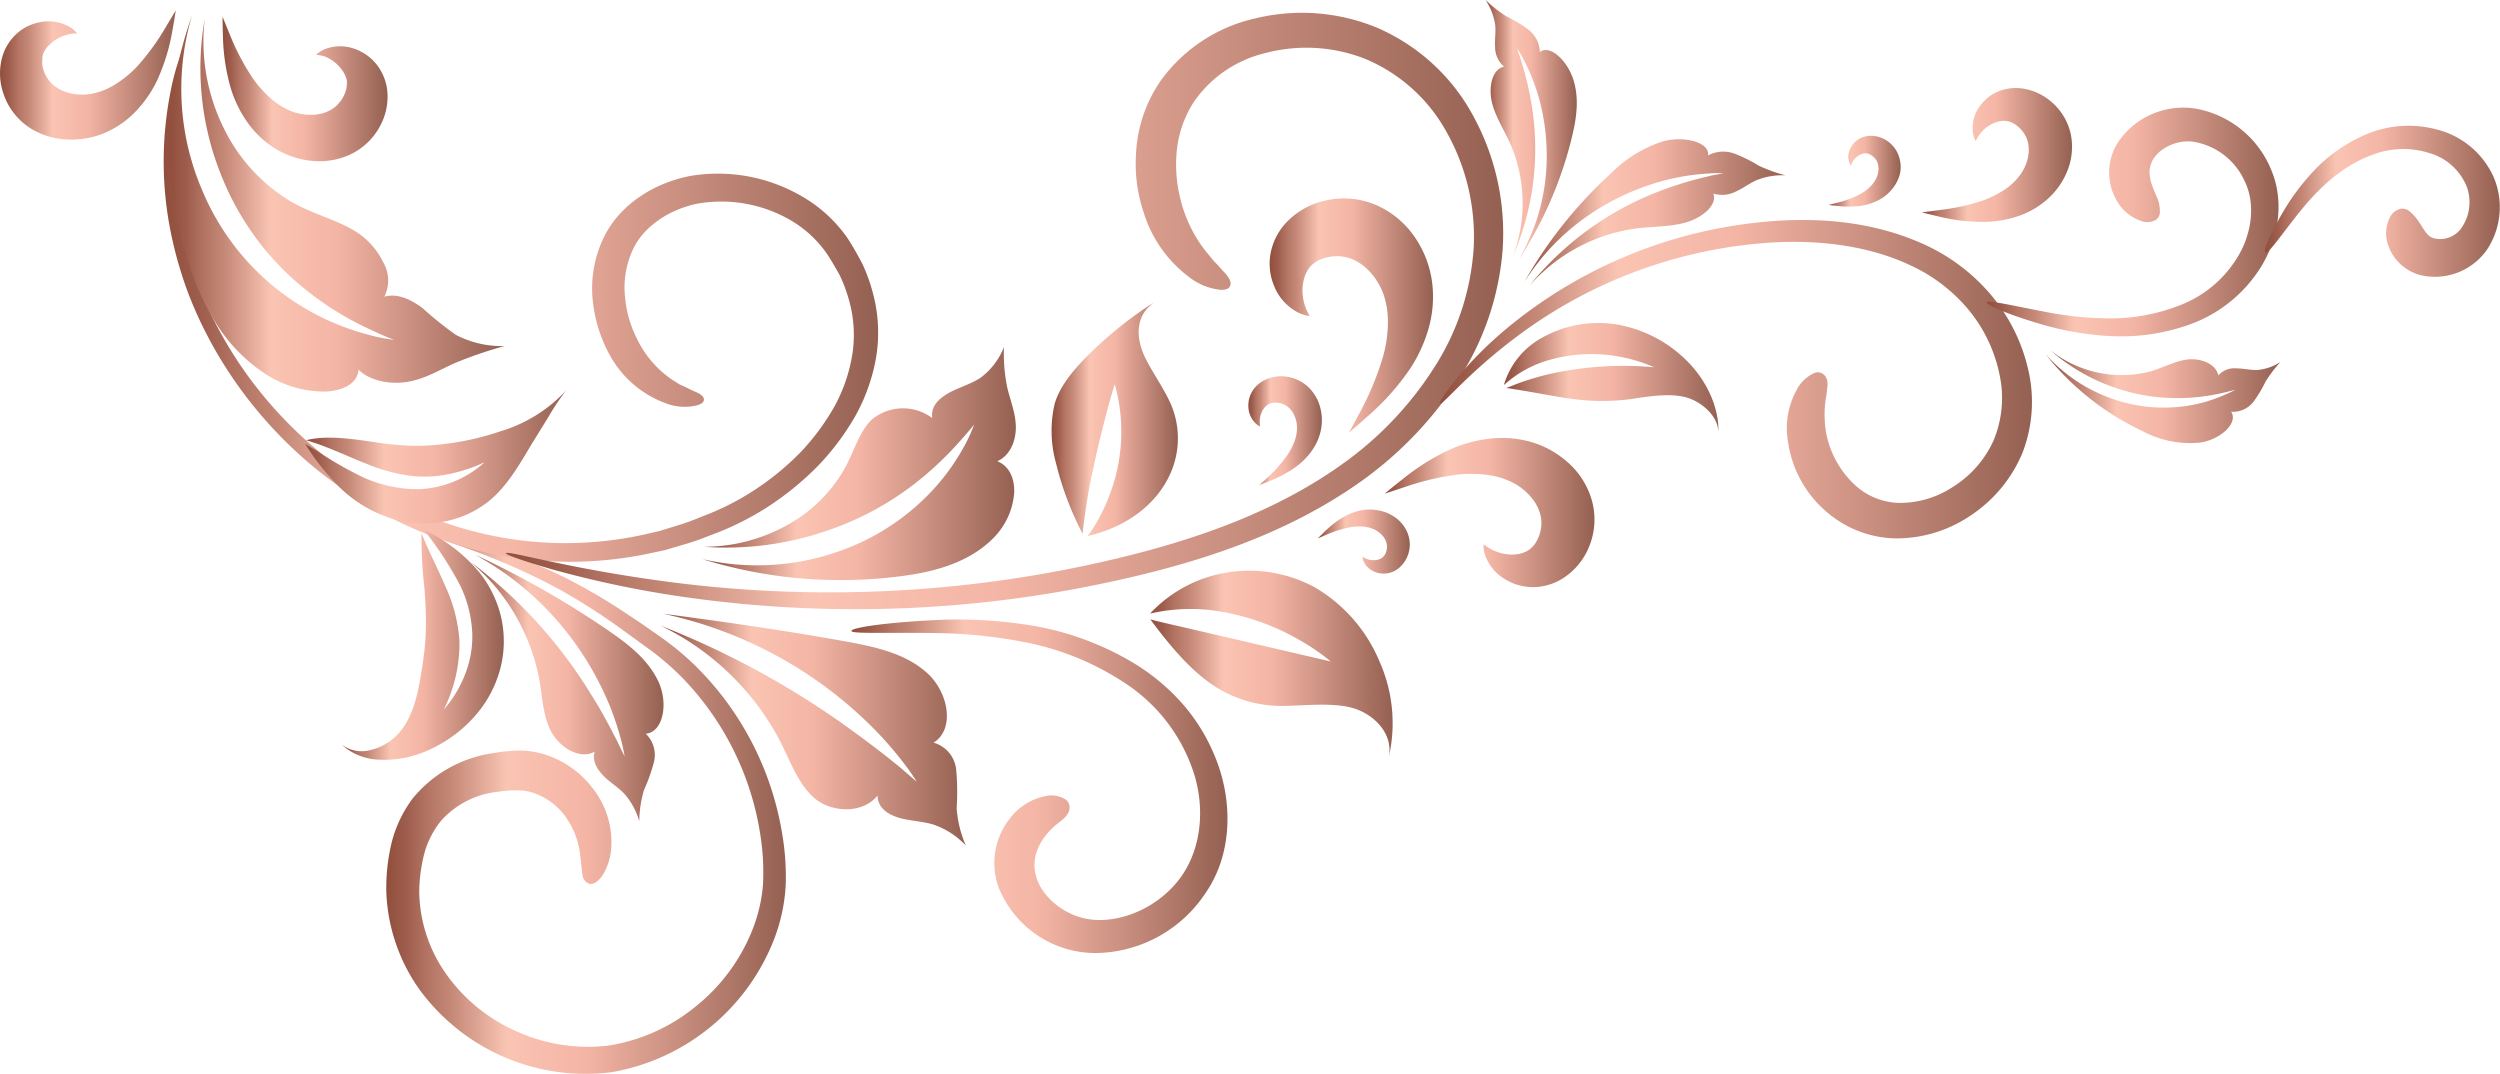 <svg xmlns="http://www.w3.org/2000/svg" xmlns:xlink="http://www.w3.org/1999/xlink" viewBox="0 0 353.97 152.06"><defs><style>.cls-1{fill:url(#New_Gradient_Swatch_copy_11);}.cls-2{fill:url(#New_Gradient_Swatch_copy_11-2);}.cls-3{fill:url(#New_Gradient_Swatch_copy_11-3);}.cls-4{fill:url(#New_Gradient_Swatch_copy_11-4);}.cls-5{fill:url(#New_Gradient_Swatch_copy_11-5);}.cls-6{fill:url(#New_Gradient_Swatch_copy_11-6);}.cls-7{fill:url(#New_Gradient_Swatch_copy_11-7);}.cls-8{fill:url(#New_Gradient_Swatch_copy_11-8);}.cls-9{fill:url(#New_Gradient_Swatch_copy_11-9);}.cls-10{fill:url(#New_Gradient_Swatch_copy_11-10);}.cls-11{fill:url(#New_Gradient_Swatch_copy_11-11);}.cls-12{fill:url(#New_Gradient_Swatch_copy_11-12);}.cls-13{fill:url(#New_Gradient_Swatch_copy_11-13);}.cls-14{fill:url(#New_Gradient_Swatch_copy_11-14);}.cls-15{fill:url(#New_Gradient_Swatch_copy_11-15);}.cls-16{fill:url(#New_Gradient_Swatch_copy_11-16);}.cls-17{fill:url(#New_Gradient_Swatch_copy_11-17);}.cls-18{fill:url(#New_Gradient_Swatch_copy_11-18);}.cls-19{fill:url(#New_Gradient_Swatch_copy_11-19);}.cls-20{fill:url(#New_Gradient_Swatch_copy_11-20);}.cls-21{fill:url(#New_Gradient_Swatch_copy_11-21);}.cls-22{fill:url(#New_Gradient_Swatch_copy_11-22);}.cls-23{fill:url(#New_Gradient_Swatch_copy_11-23);}.cls-24{fill:url(#New_Gradient_Swatch_copy_11-24);}.cls-25{fill:url(#New_Gradient_Swatch_copy_11-25);}.cls-26{fill:url(#New_Gradient_Swatch_copy_11-26);}.cls-27{fill:url(#New_Gradient_Swatch_copy_11-27);}</style><linearGradient id="New_Gradient_Swatch_copy_11" x1="54.64" y1="113.78" x2="111.26" y2="113.78" gradientUnits="userSpaceOnUse"><stop offset="0" stop-color="#914e3d"/><stop offset="0.05" stop-color="#9e5d4c"/><stop offset="0.1" stop-color="#b27362"/><stop offset="0.16" stop-color="#c48776"/><stop offset="0.28" stop-color="#f1baa9"/><stop offset="0.3" stop-color="#fac4b3"/><stop offset="0.5" stop-color="#f4b5a5"/><stop offset="1" stop-color="#946051"/></linearGradient><linearGradient id="New_Gradient_Swatch_copy_11-2" x1="23.18" y1="43.36" x2="124.32" y2="43.36" xlink:href="#New_Gradient_Swatch_copy_11"/><linearGradient id="New_Gradient_Swatch_copy_11-3" x1="71.63" y1="44.05" x2="212.82" y2="44.05" xlink:href="#New_Gradient_Swatch_copy_11"/><linearGradient id="New_Gradient_Swatch_copy_11-4" x1="203.84" y1="53.69" x2="287.67" y2="53.69" xlink:href="#New_Gradient_Swatch_copy_11"/><linearGradient id="New_Gradient_Swatch_copy_11-5" x1="281.31" y1="31.43" x2="322.61" y2="31.43" xlink:href="#New_Gradient_Swatch_copy_11"/><linearGradient id="New_Gradient_Swatch_copy_11-6" x1="320.69" y1="28.48" x2="353.97" y2="28.48" xlink:href="#New_Gradient_Swatch_copy_11"/><linearGradient id="New_Gradient_Swatch_copy_11-7" x1="120.53" y1="111.33" x2="173.72" y2="111.33" xlink:href="#New_Gradient_Swatch_copy_11"/><linearGradient id="New_Gradient_Swatch_copy_11-8" x1="99.45" y1="65.64" x2="143.82" y2="65.64" xlink:href="#New_Gradient_Swatch_copy_11"/><linearGradient id="New_Gradient_Swatch_copy_11-9" x1="93.4" y1="103.32" x2="136.75" y2="103.32" xlink:href="#New_Gradient_Swatch_copy_11"/><linearGradient id="New_Gradient_Swatch_copy_11-10" x1="215.85" y1="30.07" x2="252.78" y2="30.07" xlink:href="#New_Gradient_Swatch_copy_11"/><linearGradient id="New_Gradient_Swatch_copy_11-11" x1="210.33" y1="18.4" x2="223.27" y2="18.4" xlink:href="#New_Gradient_Swatch_copy_11"/><linearGradient id="New_Gradient_Swatch_copy_11-12" x1="289.65" y1="56.19" x2="322.91" y2="56.19" xlink:href="#New_Gradient_Swatch_copy_11"/><linearGradient id="New_Gradient_Swatch_copy_11-13" x1="24.03" y1="28.79" x2="71.42" y2="28.79" xlink:href="#New_Gradient_Swatch_copy_11"/><linearGradient id="New_Gradient_Swatch_copy_11-14" x1="162.83" y1="94" x2="197.2" y2="94" xlink:href="#New_Gradient_Swatch_copy_11"/><linearGradient id="New_Gradient_Swatch_copy_11-15" x1="148.88" y1="59.35" x2="166.79" y2="59.35" xlink:href="#New_Gradient_Swatch_copy_11"/><linearGradient id="New_Gradient_Swatch_copy_11-16" x1="43.26" y1="64.65" x2="80.16" y2="64.65" xlink:href="#New_Gradient_Swatch_copy_11"/><linearGradient id="New_Gradient_Swatch_copy_11-17" x1="48.36" y1="91.33" x2="71.35" y2="91.33" xlink:href="#New_Gradient_Swatch_copy_11"/><linearGradient id="New_Gradient_Swatch_copy_11-18" x1="66.58" y1="97.45" x2="93.93" y2="97.45" xlink:href="#New_Gradient_Swatch_copy_11"/><linearGradient id="New_Gradient_Swatch_copy_11-19" x1="196.03" y1="72.56" x2="225.76" y2="72.56" xlink:href="#New_Gradient_Swatch_copy_11"/><linearGradient id="New_Gradient_Swatch_copy_11-20" x1="179.77" y1="44.67" x2="202.88" y2="44.67" xlink:href="#New_Gradient_Swatch_copy_11"/><linearGradient id="New_Gradient_Swatch_copy_11-21" x1="258.93" y1="24.25" x2="269.09" y2="24.25" xlink:href="#New_Gradient_Swatch_copy_11"/><linearGradient id="New_Gradient_Swatch_copy_11-22" x1="272.13" y1="21.97" x2="293.38" y2="21.97" xlink:href="#New_Gradient_Swatch_copy_11"/><linearGradient id="New_Gradient_Swatch_copy_11-23" x1="176.78" y1="60.97" x2="187.14" y2="60.97" xlink:href="#New_Gradient_Swatch_copy_11"/><linearGradient id="New_Gradient_Swatch_copy_11-24" x1="31.51" y1="12.59" x2="54.86" y2="12.59" xlink:href="#New_Gradient_Swatch_copy_11"/><linearGradient id="New_Gradient_Swatch_copy_11-25" x1="0" y1="10.62" x2="24.81" y2="10.62" xlink:href="#New_Gradient_Swatch_copy_11"/><linearGradient id="New_Gradient_Swatch_copy_11-26" x1="186.56" y1="76.69" x2="199.61" y2="76.69" xlink:href="#New_Gradient_Swatch_copy_11"/><linearGradient id="New_Gradient_Swatch_copy_11-27" x1="212.93" y1="53.47" x2="243.32" y2="53.47" xlink:href="#New_Gradient_Swatch_copy_11"/></defs><title>golden-floral-illustration</title><g id="Layer_2" data-name="Layer 2"><g id="Layer_1-2" data-name="Layer 1"><path class="cls-1" d="M69.59,106.67c.75-.12,1.48-.25,2.19-.3l1.07-.09h1.2a12.49,12.49,0,0,1,4.31,1A13.66,13.66,0,0,1,84,111.72a12.25,12.25,0,0,1,2.49,8.89,8.54,8.54,0,0,1-.77,2.57,4.08,4.08,0,0,1-.94,1.39c-.62.6-1.08.67-1.45.52a1.43,1.43,0,0,1-.83-1.1c-.16-.63-.16-1.61-.37-3.06a11.28,11.28,0,0,0-2.26-5.56,9.27,9.27,0,0,0-3.52-2.78,7.56,7.56,0,0,0-2.51-.67,16.57,16.57,0,0,0-3.36.19,12.49,12.49,0,0,0-8.07,4.15,12.63,12.63,0,0,0-2.3,4.47,22.52,22.52,0,0,0-.75,5.59A20.62,20.62,0,0,0,63,137.66a24,24,0,0,0,9.88,8.25A24.51,24.51,0,0,0,86,148.06a25.66,25.66,0,0,0,12.43-5.5,26.29,26.29,0,0,0,8.09-10.88,21.85,21.85,0,0,0,1.51-6.47,33.67,33.67,0,0,0-.33-6.7A40.76,40.76,0,0,0,96.64,96a38.33,38.33,0,0,0-4.34-3.8l-4.56-3.31a88.61,88.61,0,0,0-8.45-5.39A94.45,94.45,0,0,0,66,77.6c-3.26-1.19-5.08-1.84-5-2s2,.15,5.34,1.06a74.18,74.18,0,0,1,13.89,5.24A85.34,85.34,0,0,1,89,87.08c1.54,1,3.09,2.1,4.69,3.22a40.06,40.06,0,0,1,4.73,3.93,43.2,43.2,0,0,1,12.33,23.85,35.64,35.64,0,0,1,.49,7.36,25.06,25.06,0,0,1-1.59,7.42,30.21,30.21,0,0,1-23,18.94,29.12,29.12,0,0,1-27.26-11.7,25.43,25.43,0,0,1-4.69-13.75,27.4,27.4,0,0,1,.74-7,17.67,17.67,0,0,1,3-6.31A18,18,0,0,1,69.59,106.67Z"/><path class="cls-2" d="M89.64,35.27a12.77,12.77,0,0,0-1.12,7,16.07,16.07,0,0,0,1.64,5.64,14.66,14.66,0,0,0,5,5.85l1.09.69q.53.22,1,.45a15.59,15.59,0,0,0,1.42.66c.74.36,1,.71,1,1s-.18.61-1,.83a7.36,7.36,0,0,1-4.53-.34,14.81,14.81,0,0,1-7.69-6.57A20.18,20.18,0,0,1,84,43.15a16.54,16.54,0,0,1,1.7-9.95c2.29-4.36,7-7.34,12.11-8.3a23.59,23.59,0,0,1,15.73,2.9,20,20,0,0,1,6.39,5.82c.81,1.22,1.5,2.47,2.18,3.75a24.24,24.24,0,0,1,1.49,4.16,21.49,21.49,0,0,1,.47,8.93,26.2,26.2,0,0,1-3,8.5,35.78,35.78,0,0,1-5.43,7.18,42.51,42.51,0,0,1-7,5.67,40.92,40.92,0,0,1-8.11,4,38.16,38.16,0,0,1-4.26,1.45l-2.17.64-2.2.47a54.32,54.32,0,0,1-17.83.77,55.3,55.3,0,0,1-16.67-4.82,60.44,60.44,0,0,1-24.1-20.29A59,59,0,0,1,26.8,41.91a56.31,56.31,0,0,1-3.07-11.57,50.74,50.74,0,0,1,.38-17.17,33.07,33.07,0,0,1,1.16-4.52c.32-1,.53-1.54.61-1.51a4.72,4.72,0,0,1-.18,1.62c-.18,1-.54,2.56-.76,4.55a54.68,54.68,0,0,0,.27,16.81,56.09,56.09,0,0,0,3.23,11.17A57.93,57.93,0,0,0,34.94,53,58.68,58.68,0,0,0,58.41,72.18a53.09,53.09,0,0,0,16,4.41,51.78,51.78,0,0,0,16.91-.93l2.08-.48,2-.62a35.71,35.71,0,0,0,4-1.43A37.25,37.25,0,0,0,107,69.27,38.78,38.78,0,0,0,113.38,64a33.21,33.21,0,0,0,4.83-6.56,23,23,0,0,0,2.5-7.45,18.09,18.09,0,0,0-.52-7.55,21.34,21.34,0,0,0-1.32-3.52c-.61-1.08-1.24-2.19-1.93-3.19A16.25,16.25,0,0,0,111.62,31a19.51,19.51,0,0,0-13-2.14C94.51,29.74,91.07,32.22,89.64,35.27Z"/><path class="cls-3" d="M169,14.48a15.67,15.67,0,0,0-2.42,7.31,20,20,0,0,0,.52,6.27,19.43,19.43,0,0,0,3.67,7.58c.33.38.62.74.89,1.08s.56.58.8.85c.46.55.86.94,1.15,1.28.58.7.72,1.22.58,1.59s-.48.63-1.39.59a8.6,8.6,0,0,1-4.55-1.89,18,18,0,0,1-6.3-9,21.56,21.56,0,0,1-1.1-8.41,19.82,19.82,0,0,1,3.56-10.4,22.62,22.62,0,0,1,13.34-8.73A27.85,27.85,0,0,1,195.15,4a28.14,28.14,0,0,1,13.6,12.71,34.57,34.57,0,0,1,4,18.72,39.38,39.38,0,0,1-6.32,18.43A53.13,53.13,0,0,1,192.93,68c-10.63,7.63-23.08,11.6-34.83,14.19a170.54,170.54,0,0,1-61.62,2.28A147.91,147.91,0,0,1,78.13,80.6c-4.26-1.23-6.55-2.09-6.5-2.26.13-.51,9.5,2.42,25.09,4.3a175,175,0,0,0,60.68-3.39c11.53-2.71,23.51-6.76,33.41-14.09a49.07,49.07,0,0,0,12.37-13.3,35.42,35.42,0,0,0,5.47-16.68,30.23,30.23,0,0,0-3.78-16.39A23.47,23.47,0,0,0,193.33,8.35a22.73,22.73,0,0,0-14.28-.81A17.08,17.08,0,0,0,169,14.48Z"/><path class="cls-4" d="M258.81,72.63a16,16,0,0,1-5.68-10.3,11.13,11.13,0,0,1,1.19-7,5.18,5.18,0,0,1,2.44-2.45,1.28,1.28,0,0,1,1.4.1,1.56,1.56,0,0,1,.58,1.15,3.34,3.34,0,0,1-.06,1,10.72,10.72,0,0,1-.19,1.4,15.64,15.64,0,0,0,.06,4.73,13.54,13.54,0,0,0,4,7.33,9.57,9.57,0,0,0,6.18,2.61A13.55,13.55,0,0,0,276.41,69a15.07,15.07,0,0,0,5.84-6.6,15.63,15.63,0,0,0,.86-9.36,21,21,0,0,0-4.37-9.16,23.44,23.44,0,0,0-8.35-6.36c-6.54-3.05-14.15-3.67-21.18-3.06a67.15,67.15,0,0,0-33.76,12.69c-7.6,5.56-11.2,10.31-11.59,10-.15-.11.63-1.38,2.31-3.48a55.66,55.66,0,0,1,8.13-7.95A66.72,66.72,0,0,1,248.9,31.5c7.37-.8,15.51-.4,23,2.87a27.05,27.05,0,0,1,9.81,7.16,25.13,25.13,0,0,1,5.45,10.76,20,20,0,0,1-.82,11.87A19.74,19.74,0,0,1,279,73a18.69,18.69,0,0,1-10.47,3.23A15.33,15.33,0,0,1,258.81,72.63Z"/><path class="cls-5" d="M304.62,23.05a3.52,3.52,0,0,0-.27,1.51,6.11,6.11,0,0,0,.22,1.27c.24.75.48,1.28.66,1.74a5.19,5.19,0,0,1,.58,2.57,1.38,1.38,0,0,1-.58,1,2.48,2.48,0,0,1-2.17.11,6.26,6.26,0,0,1-3.44-3,7.9,7.9,0,0,1,.15-7.92,11.1,11.1,0,0,1,11.43-4.89,14.26,14.26,0,0,1,10.4,8.67c1.92,4.59.93,9.79-1.47,13.68A19.74,19.74,0,0,1,309.87,46a29,29,0,0,1-11.55,1.56,42.87,42.87,0,0,1-9.16-1.61c-5-1.46-8-2.81-7.85-3.15s3.24.38,8.25,1.35a49.23,49.23,0,0,0,8.81.93,27,27,0,0,0,10.36-1.89A16.45,16.45,0,0,0,317.05,36c1.83-3.24,2.28-7.28.77-10.34a9.66,9.66,0,0,0-7.34-5.6C307.7,19.73,305.2,21.45,304.62,23.05Z"/><path class="cls-6" d="M342.91,39a6.61,6.61,0,0,1-3.29-1.85,6.45,6.45,0,0,1-1.51-2.52,4.92,4.92,0,0,1,.28-3.86A2.16,2.16,0,0,1,340,29.55a1.64,1.64,0,0,1,1.19.39,6.65,6.65,0,0,1,1.44,1.7c.21.29.38.59.65,1a4.52,4.52,0,0,0,.49.61,1.87,1.87,0,0,0,.73.46,3.7,3.7,0,0,0,3.9-1.28,6.39,6.39,0,0,0,.86-6,8.13,8.13,0,0,0-5.36-4.78,12.15,12.15,0,0,0-7.92.24c-5.17,1.85-8.74,6-11.08,9s-3.78,5.08-4.14,4.87.56-2.46,2.58-5.9a32.77,32.77,0,0,1,4.25-5.65,22,22,0,0,1,7.25-5.11,15.37,15.37,0,0,1,10-.81,12.05,12.05,0,0,1,8.2,6.71,10.9,10.9,0,0,1-.9,10.33A9,9,0,0,1,342.91,39Z"/><path class="cls-7" d="M141.47,125.84a10.11,10.11,0,0,1,1.41-9.81,8.37,8.37,0,0,1,5-3.28,3.79,3.79,0,0,1,2.93.41,1.29,1.29,0,0,1,.62,1.18c0,.83-.55,1.41-1.74,2.31a9.9,9.9,0,0,0-2.15,2.36,7.65,7.65,0,0,0-.94,2.22,5.76,5.76,0,0,0,.13,2.94c.77,2.8,4.2,5.87,8.42,6.08s9.19-2.05,12.09-6.13,3.41-9.81,1.71-14.9a24.08,24.08,0,0,0-9.71-12.53,39.28,39.28,0,0,0-14-5.74,71.16,71.16,0,0,0-12.69-1.32c-7.34-.1-12,.14-12-.3s4.49-1.17,12-1.54a64.84,64.84,0,0,1,13.17.72,41.2,41.2,0,0,1,15.28,5.67,29.72,29.72,0,0,1,6.79,5.89,26.6,26.6,0,0,1,4.62,8.05c2.12,5.85,2,12.93-1.71,18.31A18.89,18.89,0,0,1,155,134.94,14.8,14.8,0,0,1,141.47,125.84Z"/><path class="cls-8" d="M137.92,60.12s-.7.89-2.09,2.44a47.25,47.25,0,0,1-6.51,6.07,42.43,42.43,0,0,1-12,6.43,43.78,43.78,0,0,1-17.64,2.36,24.35,24.35,0,0,0,11.92-3.15,21,21,0,0,0,7.91-7.78c1.49-2.65,2.14-5.44,4-7.15A6.92,6.92,0,0,1,132,59.2c-.25-1.62.85-2.71,2.26-3.52s3.12-1.24,4.58-2.2a10,10,0,0,0,3.31-4.34,23.45,23.45,0,0,0,.46,5.7c.41,1.8,1.18,3.57,1.22,5.56s-.82,4.14-2.63,4.9c1.65.66,2.47,2.35,2.4,4.46a10.19,10.19,0,0,1-2.83,6.3c-3.43,3.56-8.34,4.85-12.69,5.45a66,66,0,0,1-28.62-2.34,34.71,34.71,0,0,0,19-1A32.87,32.87,0,0,0,131,70.48a30.9,30.9,0,0,0,5.59-7.42A22.44,22.44,0,0,0,137.92,60.12Z"/><path class="cls-9" d="M129.81,110.7a29,29,0,0,0-1.78-2.56,51.35,51.35,0,0,0-6-6.6,59.13,59.13,0,0,0-11.23-8.23A59.88,59.88,0,0,0,93.9,86.9c8.47,1.11,17.26,2.37,26.28,4,3.81.73,8,1.6,11.09,4.39s3.94,8,.91,9.86a4.43,4.43,0,0,1,3.21,3.89,34.69,34.69,0,0,1,.06,5.39,16.1,16.1,0,0,0,1.3,5.29,11.32,11.32,0,0,0-4.5-2.94c-1.65-.53-3.43-.53-5-1s-3-1.45-3-3.14c-2.21,2.71-6.61,2.33-8.87.42s-3.38-5-4.86-8a37.49,37.49,0,0,0-17-16.48,120.94,120.94,0,0,1,27.09,14.83c3,2.17,5.32,4,6.91,5.31Z"/><path class="cls-10" d="M244.07,24.52h-.61a15.13,15.13,0,0,0-1.77.06A31.71,31.71,0,0,0,235,25.73a34.83,34.83,0,0,0-9.61,4.43,32.67,32.67,0,0,0-9.56,9.76A62.94,62.94,0,0,1,228,24.63,18.56,18.56,0,0,1,235.49,20c3.12-.81,6.65.22,6.34,2a4.66,4.66,0,0,1,3.86-.21A20.3,20.3,0,0,1,249,23.45a21.55,21.55,0,0,0,3.8,1.37,10,10,0,0,0-3.89.61c-1.09.43-1.93,1.13-3,1.62a4.28,4.28,0,0,1-3.32.36c.6,1.67-1.66,3.44-3.84,4.07s-4.5.58-6.83.83a24.56,24.56,0,0,0-15.34,8.11A43.54,43.54,0,0,1,235.41,26.9a49.86,49.86,0,0,1,6.34-1.9c.75-.21,1.33-.28,1.72-.36Z"/><path class="cls-11" d="M214.78,6.83l.18.54c.11.36.33.86.51,1.56a42.59,42.59,0,0,1,1.4,6,38.29,38.29,0,0,1-2.69,21.44,21.29,21.29,0,0,0-.38-16.12c-.92-2-2.09-3.76-2.57-5.81s0-4.65,1.73-5a3.65,3.65,0,0,1-1.27-2.81c-.07-1.08.14-2.11,0-3.21A8.66,8.66,0,0,0,210.33,0a19.58,19.58,0,0,0,3,2.34,19.27,19.27,0,0,1,3,1.8,4.19,4.19,0,0,1,1.69,3.23c1.4-1.14,4,1.23,4.83,4.18s.22,5.8-.41,8.38A55.5,55.5,0,0,1,215,36.8a28.72,28.72,0,0,0,3.89-12.22,30.81,30.81,0,0,0-.78-9.87,28.23,28.23,0,0,0-2.21-5.94,15.06,15.06,0,0,0-.8-1.45Z"/><path class="cls-12" d="M316.51,55.18s-.69.2-2,.49a28.17,28.17,0,0,1-5.66.69,26.75,26.75,0,0,1-8.64-1.22,27.33,27.33,0,0,1-9.93-5.57,16.22,16.22,0,0,0,14.26,3c1.85-.55,3.43-1.46,5.18-1.67s4,.53,4.37,2.26a3,3,0,0,1,2.59-1c1,0,1.95.27,3,.22a7.14,7.14,0,0,0,3.21-1.14,19.29,19.29,0,0,0-2.13,2.81,17.21,17.21,0,0,1-1.71,2.85,3.69,3.69,0,0,1-3.16,1.4c1.07,1.47-1.35,3.91-4.37,4.36a14.19,14.19,0,0,1-8.14-1.61,38.37,38.37,0,0,1-13.75-10.89,22.7,22.7,0,0,0,10.07,6.51,21.78,21.78,0,0,0,9.24.89,20.65,20.65,0,0,0,5.7-1.51A16.28,16.28,0,0,0,316.51,55.18Z"/><path class="cls-13" d="M55.81,48.12s-1.41-.5-3.9-1.7A43.85,43.85,0,0,1,42.06,40,39.11,39.11,0,0,1,31.62,25.53,40.48,40.48,0,0,1,29,2.59a27.69,27.69,0,0,0,2.73,15.65,24.7,24.7,0,0,0,9.6,10.38c3.32,1.86,6.71,2.57,9.47,4.45a10.48,10.48,0,0,1,3.42,4A5.12,5.12,0,0,1,54.42,42c1.91-.51,3.75.42,5.37,1.59a49.54,49.54,0,0,0,4.75,3.82A14.09,14.09,0,0,0,71.42,49a59.29,59.29,0,0,0-7,2.4c-2.1.92-4,2.14-6.47,2.62s-5.49,0-7.19-1.68c-.12,1.78-1.85,2.89-4.44,3.09A15.15,15.15,0,0,1,37.67,53,23.37,23.37,0,0,1,31,46.42a35.76,35.76,0,0,1-3.87-7.92,54,54,0,0,1,.07-36.34,36.3,36.3,0,0,0,1.36,24.61,35.07,35.07,0,0,0,23,20.46A25.93,25.93,0,0,0,55.81,48.12Z"/><path class="cls-14" d="M162.85,86.86a19,19,0,0,1,10.61-5.75,19.51,19.51,0,0,1,12.61,2,21.91,21.91,0,0,1,9.26,10.57,21.49,21.49,0,0,1,1.31,13.51c.64-3.2-1.94-5.94-4.9-6.88s-7.43-.35-10.35-.36a17.42,17.42,0,0,1-9-2.53c-3-1.84-5.9-4.82-9.52-9.73,0,0,.73.21,2,.5l5.46,1.26,18.09,4.21s-.39-.34-1.13-.89A30.65,30.65,0,0,0,184,90.63a33.46,33.46,0,0,0-12-4.17,25.35,25.35,0,0,0-8.52.28Z"/><path class="cls-15" d="M153.29,75.58a44.07,44.07,0,0,1-3.77-10,17,17,0,0,1-.2-8.37c.7-2.46,2.6-4.84,5.14-7.31a56.44,56.44,0,0,1,9-7.14c-2.51,1.77-2.64,4.46-1.72,6.95s3.57,5.78,4.45,8.61a12.25,12.25,0,0,1-1,9.76c-1.82,3.35-5.54,6.5-11.17,7.81,0,0,.42-.55,1.06-1.59a26.48,26.48,0,0,0,2.15-4.56,25,25,0,0,0,.61-15.34s-.48,1.45-1.11,3.83-1.45,5.67-2.26,9.58c-.48,2.27-.8,4.67-1.13,7.18Z"/><path class="cls-16" d="M43.35,62.33c2.77-.73,6.37-.22,9.68.27a44.44,44.44,0,0,0,4.65.49A26.56,26.56,0,0,0,61.62,63a39.52,39.52,0,0,0,9.44-2,20.69,20.69,0,0,0,9.1-5.72A33.73,33.73,0,0,0,77.67,59L75.2,63c-1.55,2.6-3.56,6.2-6.41,8.28a14.34,14.34,0,0,1-5.65,2.51,15.53,15.53,0,0,1-7.83-.42,18.57,18.57,0,0,1-7.1-4.25,33.26,33.26,0,0,1-5-6.27L45.13,64a51.88,51.88,0,0,0,5.39,3.14,18.64,18.64,0,0,0,8.93,2.12,14.79,14.79,0,0,0,9.15-3.8L67.35,66a24.43,24.43,0,0,1-3.49,1.06,17.29,17.29,0,0,1-5.35.35,24.69,24.69,0,0,1-6.61-1.74c-2.68-1.06-5.35-2.35-8-3.17Z"/><path class="cls-17" d="M60.08,75.07A22.13,22.13,0,0,1,68,81.21a16,16,0,0,1,2.88,5.88,15.43,15.43,0,0,1-.08,7.72,16.63,16.63,0,0,1-3.95,7,19.16,19.16,0,0,1-6.38,4.48,14.86,14.86,0,0,1-7,1.26,8.21,8.21,0,0,1-5.1-2.13,4.71,4.71,0,0,0,4,.8,7.78,7.78,0,0,0,4-2.31c2.06-2.19,2.81-5.75,3.18-8.11.23-1.23.39-2.45.54-3.66a36.44,36.44,0,0,0,.22-3.76c0-1.39-.06-3.08-.23-5.23a63.56,63.56,0,0,1-.4-7.73s.29.84.9,2.2,1.53,3.19,2.47,5.38a21.71,21.71,0,0,1,2,7.77,20.92,20.92,0,0,1-2.24,9.74s.35-.4.94-1.18a17.21,17.21,0,0,0,2-3.6,14.7,14.7,0,0,0,1.12-6,17.28,17.28,0,0,0-1.8-7,50.76,50.76,0,0,0-4.67-7.21Z"/><path class="cls-18" d="M88.44,107.11a22.62,22.62,0,0,0-.56-2.53,38.57,38.57,0,0,0-2.55-6.9A43.75,43.75,0,0,0,79,88a42.6,42.6,0,0,0-11.73-9.46,130.89,130.89,0,0,1,19,10.83c2.6,1.8,5.37,3.88,6.89,7s.78,7.27-1.72,7.52a4.17,4.17,0,0,1,1.15,4,25.27,25.27,0,0,1-1.42,4,16.34,16.34,0,0,0-.66,4.39,9.94,9.94,0,0,0-2.08-3.85c-.92-1-2.09-1.65-3-2.59s-1.63-2.15-1.23-3.41c-2.17,1.19-5-.66-6.16-2.84s-1.23-4.81-1.68-7.39a28.75,28.75,0,0,0-9.74-16.64A67.3,67.3,0,0,1,83.79,98.49c1.66,2.62,2.74,4.82,3.52,6.3Z"/><path class="cls-19" d="M225.41,70.94a9.94,9.94,0,0,1,.32,3.35,10,10,0,0,1-.69,3,9.54,9.54,0,0,1-3.46,4.4,8,8,0,0,1-4.74,1.44,7.61,7.61,0,0,1-3.65-1.06,6.43,6.43,0,0,1-2.94-3.55,3.88,3.88,0,0,1-.2-1.1c0-.24,0-.36,0-.36l.3.21a4.79,4.79,0,0,0,.84.53,6.25,6.25,0,0,0,3.19.71,4.43,4.43,0,0,0,1.82-.48,2.88,2.88,0,0,0,.68-.51,3.28,3.28,0,0,0,.55-.67,5.14,5.14,0,0,0,.72-1.87,4.66,4.66,0,0,0-.06-2.14,6.17,6.17,0,0,0-1.14-2.24,8.49,8.49,0,0,0-2.54-2.15,11,11,0,0,0-3.74-1.2,17.84,17.84,0,0,0-4.26-.06,37.48,37.48,0,0,0-7.34,1.71l-3,1s.9-.8,2.46-2a32,32,0,0,1,6.87-4.3,19.32,19.32,0,0,1,5.21-1.45,15.23,15.23,0,0,1,6.07.4,13.5,13.5,0,0,1,5.55,3.14A11.24,11.24,0,0,1,225.41,70.94Z"/><path class="cls-20" d="M194.88,29.05a11.77,11.77,0,0,0-3.68-.92,11.6,11.6,0,0,0-3.46.25,10.77,10.77,0,0,0-5.49,3,8.74,8.74,0,0,0-2.42,4.92,8.21,8.21,0,0,0,.56,4.16,7.18,7.18,0,0,0,3.45,3.81,5.23,5.23,0,0,0,1.19.41l.41.07-.19-.36a7.1,7.1,0,0,1-.45-1,6.67,6.67,0,0,1-.35-1.6,6.47,6.47,0,0,1,.11-2,4.81,4.81,0,0,1,.84-1.9,3.58,3.58,0,0,1,.69-.66,4.28,4.28,0,0,1,.84-.48,5.94,5.94,0,0,1,2.21-.47,5.5,5.5,0,0,1,2.37.44,7,7,0,0,1,2.31,1.62,9.55,9.55,0,0,1,2,3.14,12,12,0,0,1,.69,4.27,18.47,18.47,0,0,1-.67,4.66,40.79,40.79,0,0,1-3.15,7.71L191,61.25s1-.85,2.68-2.34a34.61,34.61,0,0,0,6-6.75,20.68,20.68,0,0,0,2.52-5.42,16.44,16.44,0,0,0,.58-6.69,14.64,14.64,0,0,0-2.54-6.58A12.81,12.81,0,0,0,194.88,29.05Z"/><path class="cls-21" d="M268.84,22.09a4,4,0,0,0-.67-1.23,3.86,3.86,0,0,0-.93-.88,4.1,4.1,0,0,0-2.22-.75,3.4,3.4,0,0,0-2,.56A3.13,3.13,0,0,0,262,21a2.59,2.59,0,0,0-.19,1.89,2,2,0,0,0,.18.42l.09.13.05-.14a1.88,1.88,0,0,1,.17-.38,2.66,2.66,0,0,1,.35-.49,2.54,2.54,0,0,1,.59-.47,1.8,1.8,0,0,1,.73-.24,1.08,1.08,0,0,1,.36,0,1.18,1.18,0,0,1,.35.11,2.24,2.24,0,0,1,.68.48,2,2,0,0,1,.48.75,2.64,2.64,0,0,1,.13,1,3.63,3.63,0,0,1-.38,1.32,4.63,4.63,0,0,1-1,1.25,7.2,7.2,0,0,1-1.47,1,15.4,15.4,0,0,1-2.93,1.06l-1.28.33s.5.07,1.32.15a13.37,13.37,0,0,0,3.38-.05,8,8,0,0,0,2.14-.67,6,6,0,0,0,2-1.5A5.47,5.47,0,0,0,269,24.64,4.59,4.59,0,0,0,268.84,22.09Z"/><path class="cls-22" d="M293.21,19.06a8.34,8.34,0,0,0-2.61-4.51,8,8,0,0,0-4.13-2,6.54,6.54,0,0,0-4,.61,6,6,0,0,0-2.27,2.05,5.14,5.14,0,0,0-.85,3.63,3.94,3.94,0,0,0,.25.87l.13.26.14-.26a5.1,5.1,0,0,1,.42-.68,5,5,0,0,1,.82-.87,4.59,4.59,0,0,1,1.25-.76,3.5,3.5,0,0,1,1.51-.29,2.56,2.56,0,0,1,.68.13,3.45,3.45,0,0,1,.65.3,4.46,4.46,0,0,1,1.21,1.11,3.91,3.91,0,0,1,.74,1.59,5.17,5.17,0,0,1,0,2,6.72,6.72,0,0,1-1.07,2.45,8.56,8.56,0,0,1-2.29,2.18,13.8,13.8,0,0,1-3.1,1.54,29.65,29.65,0,0,1-6,1.32l-2.58.34s1,.26,2.55.62a25.7,25.7,0,0,0,6.59.72,15.71,15.71,0,0,0,4.33-.75,12.21,12.21,0,0,0,4.28-2.43A10.65,10.65,0,0,0,292.79,24,9.16,9.16,0,0,0,293.21,19.06Z"/><path class="cls-23" d="M185.18,54.75a5.64,5.64,0,0,0-3.12-1.43,5.17,5.17,0,0,0-3,.5,4.14,4.14,0,0,0-1.89,1.83,3.83,3.83,0,0,0-.41,2,3.37,3.37,0,0,0,1,2.27,2.29,2.29,0,0,0,.47.37l.17.09,0-.19a3.25,3.25,0,0,1,.06-1.31,3.45,3.45,0,0,1,.37-.88,2.5,2.5,0,0,1,.69-.72,1.75,1.75,0,0,1,.42-.19,1.7,1.7,0,0,1,.46-.08,3,3,0,0,1,1.07.13,2.67,2.67,0,0,1,1,.57,3.24,3.24,0,0,1,.78,1.1,4.22,4.22,0,0,1,.39,1.72,5.88,5.88,0,0,1-.37,2,9.3,9.3,0,0,1-1.06,2,19,19,0,0,1-2.66,3l-1.24,1.15s.6-.22,1.59-.63a17,17,0,0,0,3.78-2.1,10,10,0,0,0,2-2.05A7.83,7.83,0,0,0,187,61a7.11,7.11,0,0,0-.09-3.37A6.18,6.18,0,0,0,185.18,54.75Z"/><path class="cls-24" d="M49.66,21.84a9.38,9.38,0,0,0,2.5-1.77,9.11,9.11,0,0,0,1.67-2.26,8.68,8.68,0,0,0,1-5A7.23,7.23,0,0,0,53,8.75a6.85,6.85,0,0,0-2.9-1.87A5.91,5.91,0,0,0,45.9,7a3.88,3.88,0,0,0-.88.52l-.25.21.32.07A5,5,0,0,1,46,8,5.5,5.5,0,0,1,48.34,9.8a3.91,3.91,0,0,1,.75,1.53,2.5,2.5,0,0,1,0,.77,2.67,2.67,0,0,1-.14.77,4.49,4.49,0,0,1-.86,1.6,4.27,4.27,0,0,1-1.52,1.23,5.68,5.68,0,0,1-2.22.55,7.72,7.72,0,0,1-3-.46,10.06,10.06,0,0,1-3-1.85,15.71,15.71,0,0,1-2.57-2.88,33,33,0,0,1-3.17-6L31.51,2.37s0,1.09.06,2.89a28.4,28.4,0,0,0,1.11,7.24,17,17,0,0,0,2.08,4.42,13.74,13.74,0,0,0,3.88,3.91,12.26,12.26,0,0,0,5.46,1.94A10.45,10.45,0,0,0,49.66,21.84Z"/><path class="cls-25" d="M4.07,18a9.21,9.21,0,0,1-2.22-2.13A8.89,8.89,0,0,1,.53,13.37,8.68,8.68,0,0,1,.26,8.3,7.14,7.14,0,0,1,2.64,4.53,6.79,6.79,0,0,1,5.78,3.12a6,6,0,0,1,4.14.73,3.77,3.77,0,0,1,.79.64c.16.17.22.25.22.25l-.33,0a4.17,4.17,0,0,0-.9.13,5.61,5.61,0,0,0-1.26.44,5.1,5.1,0,0,0-1.34.94,3.82,3.82,0,0,0-1,1.39A2.52,2.52,0,0,0,6,8.43a3,3,0,0,0,0,.78,4.67,4.67,0,0,0,.62,1.72A4.36,4.36,0,0,0,8,12.37a5.7,5.7,0,0,0,2.13.88,7.66,7.66,0,0,0,3,0,9.91,9.91,0,0,0,3.27-1.36,15.49,15.49,0,0,0,3-2.46,33.16,33.16,0,0,0,4-5.48l1.48-2.47s-.14,1.08-.47,2.85a28.39,28.39,0,0,1-2.14,7,16.77,16.77,0,0,1-2.69,4.05,13.39,13.39,0,0,1-4.4,3.28,12.18,12.18,0,0,1-5.67,1.09A10.5,10.5,0,0,1,4.07,18Z"/><path class="cls-26" d="M199.34,75.59a4.63,4.63,0,0,1,.27,1.44,4.41,4.41,0,0,1-1.51,3.37,3.43,3.43,0,0,1-2,.81,3.28,3.28,0,0,1-1.62-.32,2.8,2.8,0,0,1-1.42-1.43,1.78,1.78,0,0,1-.13-.47c0-.1,0-.16,0-.16l.14.09.39.2a2.9,2.9,0,0,0,.62.17,2.6,2.6,0,0,0,.79,0,2,2,0,0,0,.77-.28.93.93,0,0,0,.27-.25,1.73,1.73,0,0,0,.22-.31,2.3,2.3,0,0,0,.24-.84,2,2,0,0,0-.12-.92,2.48,2.48,0,0,0-.58-.93,3.63,3.63,0,0,0-1.18-.84,4.82,4.82,0,0,0-1.67-.37,7.19,7.19,0,0,0-1.85.14,15.63,15.63,0,0,0-3.12,1l-1.27.55s.36-.38,1-1a13.79,13.79,0,0,1,2.81-2.13,8.53,8.53,0,0,1,2.2-.83,6.53,6.53,0,0,1,2.65,0,5.84,5.84,0,0,1,2.52,1.14A5,5,0,0,1,199.34,75.59Z"/><path class="cls-27" d="M212.93,54.51a11.25,11.25,0,0,1,5.39-6.68,16.25,16.25,0,0,1,10.57-1.89,18.44,18.44,0,0,1,10.54,5.77c2.73,3,4,6.69,3.87,9.49,0-2.26-2.41-4.43-4.81-5s-5.51,0-7.64.31a30.8,30.8,0,0,1-7.35.08c-2.76-.29-5.81-1-10.24-1.66,0,0,.58-.2,1.58-.61A41.1,41.1,0,0,1,219.2,53a48.06,48.06,0,0,1,15-1s-.39-.19-1.13-.46a21.49,21.49,0,0,0-3.17-.92,21.83,21.83,0,0,0-10.62.37,16,16,0,0,0-6,3.23Z"/></g></g></svg>
